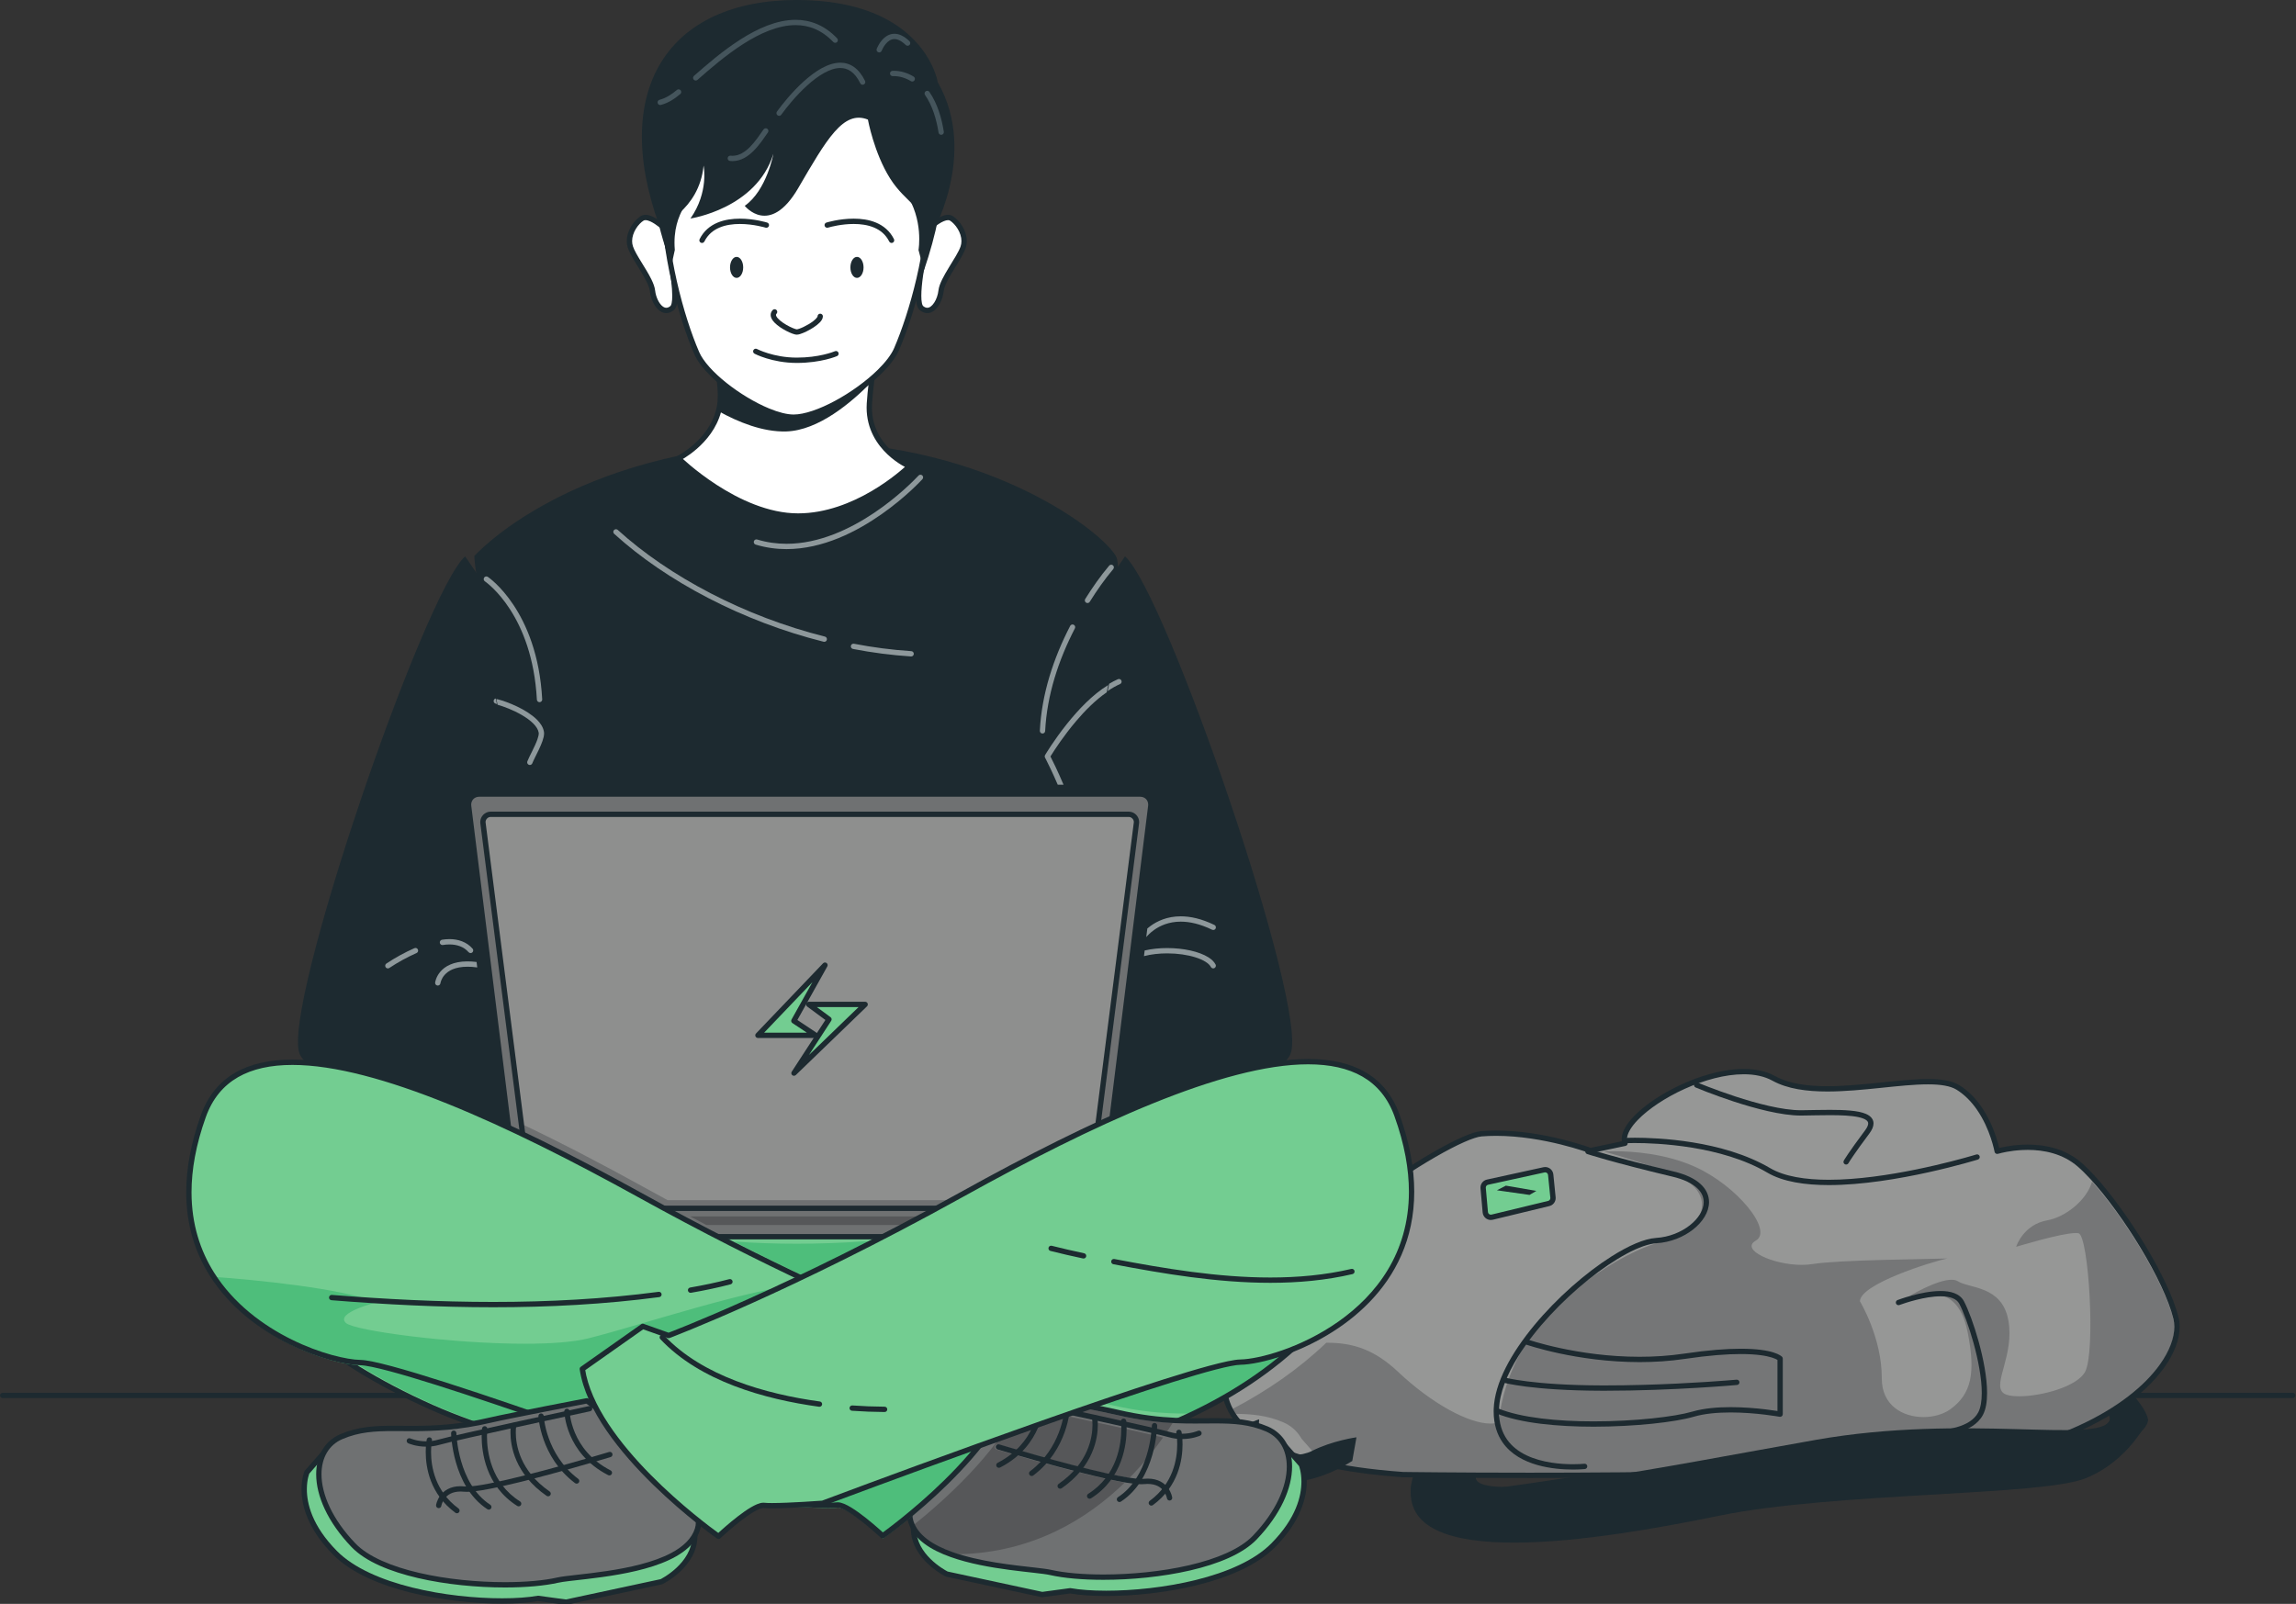 <svg height="392" width="561" xmlns="http://www.w3.org/2000/svg" xmlns:xlink="http://www.w3.org/1999/xlink"><rect width="100%" height="100%" fill="#333333" stroke="none"/><clipPath id="a" stroke-width="0" transform="matrix(.13 0 0 -.13 458.662 278.553)"><path d="m3577.13 522.77c-363.1-25.211-966.4-16.711-966.4-16.711-311.41 22.703-370.4 125.402-321.41 242.3 75.71 180.102 408.21 393.501 468.81 398.501 99.9 8.1 205.2-31.59 205.2-31.59l65 13.69c-20 53.9 185.5 173.9 279.4 122.1 50.03-27.68 128.62-20.34 199.94-13 62.41 6.42 119.26 12.84 146.56-4.2 16.2-10.1 29.1-23.8 39.2-38.3 26.5-37.9 34.3-81.6 34.3-81.6l.3.11.8.19h.2c4.7 1.41 22.1 5.8 45 7 32.2 1.7 75.1-3.2 108.7-32.5 7.7-6.7 15.9-14.9 24.5-24.2 60.6-66.201 138.6-191.298 156.6-264.29 20.49-83.301-123.71-252.211-486.7-277.5"/></clipPath><clipPath id="b" stroke-width="0" transform="matrix(.13 0 0 -.13 416.222 320.773)"><path d="m401.56-290c-363.1-25.211-966.4-16.711-966.4-16.711-311.41 22.703-370.4 125.402-321.41 242.3 75.71 180.102 408.21 393.501 468.81 398.501 99.9 8.1 205.2-31.59 205.2-31.59l65 13.69c-20 53.9 185.5 173.9 279.4 122.1 50.03-27.68 128.62-20.34 199.94-13 62.41 6.42 119.26 12.84 146.56-4.2 16.2-10.1 29.1-23.8 39.2-38.3 26.5-37.9 34.3-81.6 34.3-81.6l.3.11.8.19h.2c4.7 1.41 22.1 5.8 45 7 32.2 1.7 75.1-3.2 108.7-32.5 7.7-6.7 15.9-14.9 24.5-24.2 60.6-66.201 138.6-191.298 156.6-264.29 20.49-83.301-123.71-252.211-486.7-277.5"/></clipPath><clipPath id="c" stroke-width="0" transform="matrix(.13 0 0 -.13 212.402 317.623)"><path d="m-1240.111 244.73s-5.692-257.69 420.933-447.709c426.628-190.02 1586.618-282.68 1797.928 386.969l-657.08 188.69h-881.42l-194.057-87.92z"/></clipPath><clipPath id="d" stroke-width="0" transform="matrix(.13 0 0 -.13 218.132 298.023)"><path d="m385.89 39.16v-42.888c0-2.383-.28-4.621-.84-6.852-3.07-12.57-14.53-22.07-28.22-22.07h-1017.86c-13.7 0-25.16 9.5-28.23 22.07-.56 2.231-.841 4.469-.841 6.852v42.888z"/></clipPath><clipPath id="e" stroke-width="0" transform="matrix(.13 0 0 -.13 254.902 360.553)"><path d="m395.02-116.782c-69.31-72.246-291.36-86.628-384-65.539-25.3 5.743-117.39 9.082-185.99 33.68-37.04 13.141-67.22 32.43-76.44 61.633-26.55 83.289 207.79 241.738 207.79 241.738s149.52-28.781 180.54-36.191c42.62-9.918 78.26-13.828 109.56-15.231 20.12-.867 38.39-.726 55.43-.59 43.21.352 78.51.704 115.88-15.339 59.4-25.571 60.24-117.52-22.77-204.161"/></clipPath><clipPath id="f" stroke-width="0" transform="matrix(.13 0 0 -.13 150.372 344.033)"><path d="m758.09 69.099c-22.36-151.051-255.31-315.25-255.31-315.25s-64.56 60.512-85.8 58c-21.38-2.519-110.11 3.77-110.11 3.77s-701.912 262.57-785.756 263.961c-52.543.84-204.16 46.961-279.199 166.57-44.575 70.992-62.043 167.97-15.93 296.68 76.019 212.25 450.656 55.88 818.035-147.02 121.99-67.488 230.29-121.57 317.76-162.789 145.47-68.48 233.93-101.449 233.93-101.449l48.63 17.328z"/></clipPath><rect fill="none" height="100%" width="100%"/><path d="m.651 341.702h559.543c.359 0 .65-.291.65-.65 0-.359-.291-.65-.65-.65h-559.543c-.36 0-.651.291-.651.65 0 .359.291.65.651.65" fill="#1d2a30"/><path d="m348.339 354.555s-8.376 11.855.292 15.822c8.67 3.97 85.454-5.161 121.384-5.539 35.927-.377 55.567-13.903 54.805-18.018-.762-4.116-9.539-11.929-9.539-11.929l-6.096 7.143s6.547 1.942 6.319 4.957c-.228 3.016-23.986 12.83-53.928 8.696-16.728-2.31-44.025.673-65.734 3.656-17.15 2.355-30.814 4.713-33.033 4.46-5.028-.572-.22-11.883-.22-11.883z" fill="#1d2a30"/><path d="m468.405 358.231c-47.203 3.277-125.632 2.172-125.632 2.172-40.483-2.951-48.152-16.302-41.783-31.499 9.842-23.413 53.067-51.155 60.945-51.805 12.987-1.053 26.676 4.107 26.676 4.107l8.45-1.78c-2.6-7.007 24.115-22.607 36.322-15.873 6.504 3.598 16.721 2.644 25.992 1.69 8.113-.835 15.504-1.669 19.053.546 2.106 1.313 3.783 3.094 5.096 4.979 3.445 4.927 4.459 10.608 4.459 10.608l.039-.014.104-.025h.026c.611-.183 2.873-.754 5.85-.91 4.186-.221 9.763.416 14.131 4.225 1.001.871 2.067 1.937 3.185 3.146 7.878 8.606 18.018 24.869 20.358 34.358 2.664 10.829-16.082 32.787-63.271 36.075" fill="#969796"/><g clip-path="url(#a)"><path d="m448.838 289.365c-1.206 0-2.023-.156-2.324-.508-2.574-2.991 7.202-5.499 10.283-12.091 1.972-4.217-2.373-4.996-6.427-4.996-2.28 0-4.468.246-5.39.265-1.309.019-4.822.564-8.26.564-3.321 0-6.573-.508-7.704-2.488-.984-1.729 3.765-2.369 9.763-2.369 8.033 0 18.308 1.148 20.072 2.369 2.733 1.882 3.051 7.314 5.39 7.314.309 0 .655-.096 1.045-.307 2.562-1.375 12.051-6.514 18.555-7.114.078.107.155.214.229.322l.001.001c1.673 2.391 2.768 4.989 3.438 6.986.335.997.566 1.845.71 2.439.073.296.125.53.157.689.034.159.047.235.047.235.004.021.008.042.014.061-4.443 1.239-31.282 8.627-39.599 8.627" fill="#757677"/></g><g clip-path="url(#b)"><path d="m373.801 360.173c-.006 0-.008 0-.014 0-9.136 0-16.882-.044-22.344-.09-2.731-.022-4.892-.044-6.369-.061-1.353-.016-2.131-.026-2.254-.028-8.076-.588-14.83-1.595-20.409-2.941-.117-.387-.209-.603-.22-.624l-.107-.169-4.07-4.63c-.038-.068-.077-.136-.117-.203-.996-1.685-2.488-3.011-4.389-3.827-3.886-1.668-7.601-2.006-11.686-2.054-.246-.39-.469-.786-.671-1.184 8.501-4.441 16.23-9.798 22.901-16.184.103-.001.205-.001.308-.001 6.418 0 11.622 1.812 17.211 7.079 8.089 7.645 17.172 12.671 22.578 12.671.78 0 1.483-.105 2.096-.321 0 0 .676-19.318 19.5-33.189s23.257-9.932 27.013-13.611c3.771-3.679 5.981-10.348-4.809-14.196-10.777-3.835-16.042-5.162-16.042-5.162s.97-.075 2.595-.075c4.064 0 12.228.472 19.583 3.769 10.283 4.602 19.279 15.613 14.911 18.082-3.869 2.189 4.157 5.918 11.227 5.918.911 0 1.806-.061 2.657-.197 6.603-1.067 28.522-1.183 32.916-1.365-3.939.832-21.346 6.279-21.346 10.465 0 0 5.382 8.84 5.343 18.837-.026 6.669 5.187 9.457 10.178 9.457 2.48 0 4.905-.688 6.605-1.931 5.134-3.744 6.149-8.879 4.225-18.656-1.45-7.366-4.863-9.596-9.434-9.596-1.495 0-3.114.239-4.828.614 0 0 6.622-3.991 10.293-3.991.608 0 1.135.109 1.538.364 2.821 1.807 10.79 1.04 12.337 9.515 1.547 8.49-3.861 15.432-1.287 17.746.653.587 2.099.86 3.936.86 5.408 0 14.201-2.36 16.123-6.007 2.574-4.875.871-33.241-1.612-33.839-.175-.042-.402-.061-.671-.061-3.492 0-14.253 3.278-14.578 3.374.104-.325 1.871-5.46 7.605-6.473 4.337-.764 9.629-4.842 10.936-9.45 3.826 4.243 8.184 10.28 11.878 16.415 3.793 6.289 6.891 12.705 8.027 17.33.151.612.229 1.269.229 1.966.003 2.651-1.136 5.884-3.576 9.277-7.307 10.194-26.256 21.731-59.337 24.029-28.155 1.954-67.479 2.349-94.579 2.349" fill="#757677"/></g><path d="m468.405 358.23-.045-.647c-28.162 1.954-67.493 2.349-94.593 2.349-9.136 0-16.882-.044-22.344-.09-2.731-.022-4.892-.044-6.369-.061s-2.268-.028-2.271-.028l-.009.65.047-.647c-16.137-1.174-27-4.018-33.752-7.902-3.377-1.94-5.725-4.13-7.231-6.495-1.505-2.364-2.181-4.91-2.184-7.624 0-2.713.686-5.598 1.937-8.58h-.001c4.816-11.493 18.026-24.273 31.004-34.173 6.488-4.954 12.919-9.201 18.204-12.243 2.643-1.52 5-2.739 6.925-3.593 1.919-.854 3.435-1.335 4.267-1.399 1.183-.095 2.375-.139 3.562-.139 5.817-.001 11.537 1.05 15.795 2.106 2.129.526 3.892 1.053 5.122 1.448.614.196 1.095.361 1.421.476s.493.177.493.177c.116.044.243.053.364.029l8.45-1.781c.183-.038.344-.157.435-.321.091-.165.105-.364.04-.541-.091-.246-.137-.506-.137-.79-.018-1.208.91-2.913 2.629-4.683 2.56-2.661 6.769-5.479 11.471-7.605 4.701-2.131 9.902-3.571 14.433-3.568 2.639-.001 5.04.486 7.003 1.569h-.001c3.691 2.036 8.407 2.642 13.426 2.644 8.468-.003 17.869-1.751 24.574-1.746 3.052-.006 5.524.377 7.015 1.319 2.014 1.254 3.632 2.969 4.906 4.8l.001.001c1.673 2.391 2.768 4.989 3.438 6.986.335.997.566 1.845.71 2.439.073.296.125.53.157.689.034.159.047.235.047.235.034.19.149.354.316.45.168.096.367.113.547.047l.004-.001.069-.017-.153-.632v.65h.026l.186-.027c.559-.168 2.79-.733 5.698-.884.458-.025.932-.038 1.42-.038 3.875 0 8.538.863 12.251 4.104.975.849 2.027 1.899 3.133 3.097l-.001-.003c3.897 4.256 8.388 10.451 12.178 16.745 3.793 6.289 6.891 12.705 8.027 17.33.151.612.229 1.269.229 1.966.003 2.651-1.136 5.884-3.576 9.277-7.307 10.194-26.256 21.731-59.337 24.029l.045.647.044.649c22.23-1.549 38.215-7.225 48.673-13.983 5.229-3.38 9.078-7.031 11.631-10.583 2.551-3.554 3.816-7.015 3.819-10.036 0-.793-.088-1.555-.267-2.277-1.202-4.864-4.345-11.326-8.176-17.69-3.834-6.361-8.352-12.602-12.334-16.952l-.001-.003c-1.128-1.219-2.209-2.301-3.234-3.194-4.048-3.526-9.051-4.424-13.105-4.424-.512 0-1.009.014-1.487.039-3.046.161-5.339.74-6.002.937l.186.623v-.65h-.026l-.155.018-.104.026-.07.021-.038.014.224.61.64-.114c-.012-.047-1.027-5.795-4.567-10.867l.001.001c-1.351-1.94-3.086-3.788-5.286-5.158-1.893-1.17-4.553-1.511-7.702-1.517-6.903.004-16.268 1.75-24.574 1.746-4.915.004-9.435-.616-12.797-2.482v-.001c-2.214-1.219-4.836-1.73-7.631-1.73-6.4.006-13.763 2.659-19.586 6.072-2.911 1.71-5.434 3.61-7.255 5.499-1.81 1.894-2.973 3.766-2.991 5.585 0 .425.069.845.217 1.243l.61-.226-.134-.636-8.45 1.78.134.636.229-.608c-.039-.01-11.349-4.285-23.29-4.29-1.219 0-2.445.045-3.667.144h-.001c-1.137.1-2.695.628-4.686 1.505-6.934 3.076-18.91 10.556-30.286 19.86-11.368 9.309-22.122 20.402-26.519 30.834-1.299 3.101-2.037 6.149-2.037 9.083-.001 2.932.745 5.748 2.387 8.324 2.465 3.866 6.899 7.164 13.725 9.72 6.83 2.557 16.076 4.383 28.261 5.273l.038.001c.003 0 12.723.179 31.002.179 27.115 0 66.456-.394 94.683-2.353z" fill="#1d2a30"/><path d="m387.793 282.049c.022.006 5.947 1.982 20.878 5.537 2.834.673 4.761 1.655 5.946 2.742 1.186 1.092 1.657 2.256 1.664 3.466.01 1.89-1.26 4.003-3.393 5.676-2.124 1.673-5.067 2.891-8.223 3.085-2.913.192-6.713 1.874-10.897 4.512-6.263 3.962-13.326 10.114-18.902 16.848-5.567 6.741-9.678 14.041-9.896 20.457-.006.197-.009.392-.009.585-.003 3.154.839 5.671 2.213 7.623 2.063 2.933 5.257 4.566 8.453 5.477 3.202.91 6.432 1.107 8.676 1.108 1.78 0 2.937-.126 2.955-.127.356-.039.615-.36.576-.718-.039-.356-.36-.613-.716-.574 0 0-.062.007-.191.017-.386.034-1.335.103-2.623.103-2.887.003-7.487-.353-11.271-2.155-1.895-.9-3.582-2.149-4.794-3.877-1.213-1.73-1.973-3.948-1.976-6.876 0-.178.003-.36.009-.543.12-3.921 1.898-8.42 4.709-12.937 4.212-6.781 10.717-13.602 17.157-18.762 3.219-2.581 6.422-4.747 9.303-6.292 2.877-1.547 5.446-2.458 7.306-2.57 3.437-.215 6.607-1.522 8.945-3.361 2.331-1.839 3.879-4.228 3.89-6.698.005-1.574-.671-3.139-2.087-4.425-1.416-1.291-3.545-2.337-6.523-3.047-7.449-1.773-12.646-3.152-15.98-4.086-1.665-.467-2.865-.823-3.648-1.061-.391-.12-.677-.209-.866-.27-.187-.06-.274-.088-.274-.088-.341-.113-.709.07-.822.411-.114.341.07.709.411.823" fill="#1d2a30"/><path d="m397.714 279.391s.152-.006.449-.013c.298-.008.736-.014 1.296-.014 5.232-.009 21.156.615 32.377 7.241 3.835 2.25 9.188 3.033 15.014 3.037 16.286-.006 36.392-6.235 36.423-6.24.343-.105.534-.469.429-.812-.107-.343-.471-.536-.812-.429-.001 0-.308.095-.887.264-4.037 1.183-21.172 5.923-35.153 5.918-5.708.005-10.876-.799-14.353-2.856-11.649-6.847-27.7-7.413-33.037-7.422-1.141 0-1.791.027-1.8.029-.357.014-.637.319-.621.677.016.357.319.637.677.621" fill="#1d2a30"/><path d="m464.105 318.953s.082-.031.243-.088c1.122-.408 5.979-2.046 9.812-2.039 1.092-.001 2.092.133 2.876.432.789.303 1.347.742 1.691 1.391.967 1.83 2.36 5.509 3.488 9.602 1.132 4.095 2.009 8.632 2.006 12.198.004 1.987-.28 3.663-.863 4.753-.976 1.853-3.007 2.978-5.291 3.618-2.275.638-4.745.782-6.426.78-.624 0-1.14-.018-1.499-.038-.179-.009-.319-.02-.412-.026l-.138-.012c-.357-.033-.675.23-.709.588s.229.673.586.707c.016.002.868.081 2.171.081 1.754 0 4.319-.14 6.777-.829 2.447-.688 4.845-1.933 6.088-4.259.742-1.409 1.013-3.26 1.015-5.362-.001-3.769-.903-8.374-2.053-12.544-1.153-4.171-2.547-7.876-3.591-9.862-.512-.979-1.383-1.625-2.38-2-1.001-.379-2.144-.516-3.337-.517-4.759.009-10.481 2.205-10.517 2.212-.335.127-.504.503-.377.838.127.336.503.505.839.377" fill="#1d2a30"/><path d="m372.872 328.616c.04.013 12.293 4.291 27.746 4.292 3.566 0 7.302-.228 11.098-.792 5.889-.874 10.313-1.179 13.616-1.179 3.949 0 6.292.438 7.614.854.662.208 1.069.411 1.297.547l.22.148.03.025.187-.2-.203.186.016.014.187-.2-.203.186.478-.441h-.65v13.577h.65l.118-.638c-.022-.004-5.847-1.081-12.223-1.082-3.19.001-6.518.268-9.356 1.097-2.127.623-5.663 1.225-9.902 1.663-4.242.439-9.197.719-14.213.719-8.746.004-17.697-.864-23.286-3.151-.333-.135-.712.025-.848.356-.135.333.023.713.356.848 5.912 2.402 14.937 3.242 23.777 3.247 5.064-.001 10.058-.282 14.347-.725 4.291-.446 7.864-1.046 10.132-1.71 2.647-.776 5.876-1.044 8.992-1.044 3.115 0 6.119.265 8.339.53 1.11.132 2.024.265 2.66.366.636.099.987.164.987.164.19.035.386-.016.534-.139s.234-.307.234-.5v-13.577c0-.164-.061-.32-.172-.441-.196-.202-2.024-1.976-10.102-1.978-3.383 0-7.868.313-13.806 1.193-3.724.552-7.398.777-10.908.777-7.606.001-14.447-1.057-19.38-2.114-2.466-.528-4.455-1.057-5.827-1.452-.685-.198-1.216-.362-1.573-.477-.357-.114-.537-.177-.538-.177-.339-.118-.71.06-.828.399-.118.339.061.71.4.828" fill="#1d2a30"/><path d="m414.312 265.789c.01.004 4.061 1.712 9.289 3.424 5.234 1.708 11.619 3.431 16.423 3.437l.252-.003c2.28-.03 4.642-.095 6.846-.095 2.711-.001 5.187.103 6.912.469.861.181 1.529.433 1.92.711.196.138.324.277.402.409.077.134.114.264.116.442.006.348-.192.926-.77 1.693-4.125 5.508-5.166 7.34-5.188 7.379-.177.312-.068.709.244.885.313.177.71.068.887-.244l.044-.075c.235-.394 1.462-2.37 5.053-7.166.66-.887 1.024-1.682 1.03-2.471.003-.394-.103-.776-.295-1.101-.341-.573-.898-.957-1.56-1.244-.997-.428-2.284-.66-3.786-.803-1.499-.14-3.208-.183-5.009-.183-2.228 0-4.596.065-6.863.095l-.235.003c-4.506.005-10.85-1.677-16.019-3.373-2.587-.846-4.887-1.694-6.538-2.33-.827-.317-1.49-.582-1.947-.767-.456-.186-.702-.289-.703-.29-.33-.139-.711.016-.852.347-.139.33.016.712.347.852" fill="#1d2a30"/><path d="m367.38 337.935c.068.018 6.925 1.927 24.007 1.968.251.001.502.001.753.001 16.786 0 32.275-1.407 32.287-1.408.357-.033.621-.348.589-.706s-.35-.622-.707-.589c-.003 0-.961.087-2.67.218-5.128.395-16.962 1.184-29.498 1.184-.25 0-.499 0-.749-.001-8.494-.021-14.426-.506-18.226-.983-1.901-.239-3.267-.476-4.155-.651-.445-.088-.768-.161-.98-.211l-.231-.058-.069-.017c-.346-.098-.705.104-.801.449s.105.705.451.802" fill="#1d2a30"/><path d="m362.917 296.287-.526-5.912c-.061-.68.395-1.3 1.062-1.446l13.801-3.019c.793-.173 1.56.384 1.641 1.191l.558 5.583c.068.675-.372 1.294-1.031 1.455l-13.833 3.346c-.806.195-1.598-.372-1.671-1.199" fill="#73cd91"/><path d="m362.917 296.287.647-.057-.526-5.912v-.001l-.003-.064c0-.326.23-.619.556-.689l13.801-3.017.153-.017c.351 0 .667.269.701.637l.559 5.583.003.071c0 .321-.22.608-.541.686h.001l-13.835 3.346-.169.019c-.352 0-.671-.27-.701-.645l-.647.058-.647.057c.096 1.058.98 1.831 1.996 1.829.157.001.317-.018.476-.056h-.001l13.835-3.346v-.001c.907-.22 1.535-1.031 1.534-1.949l-.009-.2-.559-5.583c-.105-1.046-.984-1.808-1.994-1.808-.143 0-.287.016-.432.047l-13.801 3.017c-.927.204-1.578 1.023-1.578 1.959l.008.181v-.001l.526 5.912z" fill="#1d2a30"/><path d="m367.937 289.78 7.457 1.28-1.672.984-7.972-1.132z" fill="#1d2a30"/><path d="m307.653 346.895s-16.201 5.288-7.457 11.459c8.742 6.171 20.571 4.886 30.215-1.286l1.028-5.785s-5.915.805-10.929 3.359c-5.014 2.555-16.714-.017-15.943-1.431.772-1.414 2.829-1.414 2.829-1.414z" fill="#1d2a30"/><path d="m360.561 361.252c1.204 6.458 46.393-2.86 83.084-9.337 36.69-6.477 69.168 1.032 71.864-4.735 2.696-5.765 9.316-.172 9.316-.172s-4.402 9.868-15.168 14.27c-10.765 4.401-61.32 3.374-89.674 9.188-28.354 5.815-78.72 14.278-75.098-7.785z" fill="#1d2a30"/><path d="m50.746 285.746s-.74 33.5 54.721 58.202c55.462 24.703 206.26 36.748 233.731-50.306l-85.42-24.53h-114.585l-25.227 11.43z" fill="#73cd91"/><g clip-path="url(#c)"><path d="m169.647 359.173c-25.405-3.049-48.141-8.926-63.473-15.759-7.796-3.472-14.47-7.115-20.187-10.812 1.45.272 2.702.409 3.685.425 7.433.123 52.228 16.035 79.974 26.146m120.91-13.68c-1.47 0-3.011-.02-4.645-.09h.001c-4.037-.182-8.624-.685-14.124-1.964h.004c-3.502-.836-18.337-3.713-22.442-4.506.52-1.518.905-3.037 1.128-4.543l-14.787-10.374-6.322 2.253s-11.5-4.286-30.411-13.188c-5.864-2.764-12.449-5.972-19.626-9.634 5.194.365 10.304.528 15.287.528 5.613 0 11.067-.207 16.293-.563h53.464c2.088-.002 3.83-1.443 4.3-3.364v.003c.085-.339.129-.687.127-1.048v-1.772c.101-.063.2-.131.294-.204.615-.473 1.073-1.153 1.173-1.952l2.258-18.206c1.105-.257 2.223-.523 3.355-.796l62.933 18.071c-7.896 24.335-25.545 40.783-48.134 51.35-.042.002-.085.002-.126.002" fill="#4ebe7b"/></g><path d="m50.746 285.746-.649-.014-.001.082c-.001.923.196 9.571 7.199 21.009 7.001 11.44 20.801 25.648 47.908 37.719 22.746 10.126 61.271 18.096 100.862 18.1 28.74-.002 58.036-4.204 82.237-14.899 24.197-10.688 43.321-27.922 51.516-53.906.053-.168.036-.347-.047-.503-.083-.155-.225-.269-.394-.317l-85.42-24.53-.179-.025h-114.585l-.268.057-25.125 11.384-63.107 5.195c-.332.027-.589.3-.596.633l.649.014.053.649 63.22-5.204.215-.056 25.1-11.372h114.352l85.333 24.504.179-.624-.62-.196c-8.072 25.567-26.836 42.509-50.801 53.107-23.96 10.593-53.097 14.791-81.712 14.789-39.41.004-77.84-7.964-100.333-17.988-26.912-11.988-40.474-26.014-47.329-37.21-6.853-11.195-7.007-19.586-7.008-20.33l.001-.052-.65-.016.053.649z" fill="#1d2a30"/><path d="m113.647 135.977c-10.062 8.984-44.954 110.555-40.443 121.573 4.51 11.02 63.656 21.199 63.656 21.199s-5.846-114.625-6.145-116.541-17.068-26.231-17.068-26.231" fill="#1d2a30"/><path d="m274.888 135.977c10.061 8.984 44.954 110.555 40.443 121.573-4.511 11.02-63.657 21.199-63.657 21.199s5.846-114.625 6.145-116.541c.3-1.916 17.069-26.231 17.069-26.231" fill="#1d2a30"/><path d="m115.89 135.903s23.213-26.231 78.129-27.788c44.122-1.251 74.324 20.601 78.636 27.788 4.311 7.188-19.623 103.008-19.623 103.008l13.395 51.584s-71.867 23.955-136.066 0l8.623-54.458s-22.614-86.718-23.094-100.134" fill="#1d2a30"/><g fill="#8e989b"><path d="m192.181 134.205c-2.483.001-5.013-.335-7.548-1.102-.343-.104-.537-.467-.433-.81.085-.281.342-.462.621-.462.062 0 .126.009.189.027 2.405.728 4.805 1.046 7.171 1.046h.016c7.949 0 15.544-3.639 21.358-7.541 5.819-3.901 9.849-8.044 10.7-8.949.113-.121.168-.181.168-.181.129-.142.304-.213.481-.213.156 0 .312.055.437.168.267.242.286.653.045.919-.022.022-3.879 4.273-9.944 8.537-6.066 4.259-14.345 8.555-23.261 8.56"/><path d="m222.626 160.443c-.014 0-.029-.001-.043-.003-4.754-.309-9.502-.928-14.167-1.83-.352-.068-.582-.409-.515-.762.06-.311.333-.526.637-.526.042 0 .083.004.125.012 4.612.893 9.308 1.504 14.005 1.811.357.023.629.333.606.69-.022.344-.308.608-.647.608"/><path d="m201.401 156.864c-.052 0-.105-.005-.159-.019-19.768-4.943-38.461-14.812-51.176-26.374-.267-.24-.286-.653-.044-.918.129-.14.304-.212.481-.212.156 0 .313.056.437.169 12.518 11.388 31.057 21.189 50.618 26.074.348.087.559.441.473.789-.074.295-.339.491-.63.491"/><path d="m254.725 179.28c-.01 0-.022 0-.034-.001-.357-.017-.634-.322-.616-.681.451-8.991 3.319-17.705 7.409-25.619.116-.224.342-.352.577-.352.101 0 .203.023.299.073.319.165.443.556.278.876-4.025 7.791-6.826 16.333-7.264 25.087-.018.347-.304.618-.649.618"/><path d="m265.712 147.388c-.117 0-.237-.031-.343-.099-.304-.19-.398-.592-.207-.896 1.767-2.826 3.691-5.583 5.853-8.145.129-.153.312-.231.498-.231.147 0 .296.051.419.153.274.231.308.641.077.916-2.11 2.5-4 5.207-5.743 7.995-.123.198-.335.305-.552.305"/><path d="m270.651 168.901c.117-.594.233-1.186.347-1.772.705-.428 1.421-.807 2.145-1.128.085-.038.174-.055.261-.055.25 0 .487.144.595.387.144.329-.005.712-.333.857-1.011.443-2.022 1.027-3.016 1.711"/><path d="m259.861 191.792h-1.413c-1.295-3.022-2.387-5.223-2.857-6.144-.161-.315-.247-.476-.248-.477-.105-.199-.1-.441.014-.636.01-.017 2.088-3.541 5.307-7.575 2.726-3.409 6.247-7.19 10.095-9.528-.114.586-.23 1.178-.347 1.772-2.713 1.865-5.311 4.482-7.497 7.064-2.991 3.528-5.231 6.98-6.072 8.33-.07.112-.13.209-.179.29.446.866 1.708 3.377 3.199 6.903"/><path d="m296.438 236.676c-.234 0-.459-.126-.576-.348-.212-.408-.65-.85-1.296-1.257-.643-.407-1.485-.779-2.457-1.087-1.944-.615-4.408-.975-6.915-.975-.003 0-.005 0-.008 0-.001 0-.004 0-.005 0-1.936 0-3.896.214-5.664.672l.172-1.381c1.76-.407 3.643-.59 5.498-.592 3.952.009 7.765.816 10.074 2.263.77.487 1.385 1.057 1.752 1.751.168.319.045.711-.273.879-.096.051-.199.074-.302.074"/><path d="m280.074 229.033.26-2.102c.225-.195.474-.395.746-.595 1.617-1.191 4.088-2.382 7.42-2.382h.005c2.332 0 5.071.58 8.219 2.107.322.156.458.545.302.868-.113.231-.344.367-.586.367-.095 0-.191-.022-.282-.066-2.999-1.453-5.537-1.976-7.652-1.976-2.926.001-5.066 1-6.517 2.029-.923.656-1.56 1.327-1.915 1.75"/><path d="m131.83 171.617c-.343 0-.63-.269-.649-.615-1.11-20.63-12.091-28.487-12.683-28.908l-.023-.016c-.299-.2-.38-.603-.181-.902.125-.187.332-.29.542-.29.124 0 .249.036.359.109.105.059 12.123 8.152 13.284 29.936.018.359-.256.666-.615.684-.012.001-.023.001-.035.001"/><path d="m121.431 172.059c-.114-.033-.224-.061-.329-.087h.001c-.348-.088-.559-.443-.47-.79.062-.243.253-.42.482-.473.105.447.211.901.316 1.351"/><path d="m129.459 186.967c-.075 0-.153-.013-.228-.042-.337-.126-.507-.5-.381-.836.235-.625.685-1.491 1.165-2.461.478-.965.982-2.019 1.296-2.917.211-.595.33-1.127.328-1.456l-.014-.186c-.116-.722-.584-1.491-1.329-2.24-.742-.748-1.743-1.462-2.831-2.093-2.025-1.177-4.359-2.067-5.885-2.491-.106-.45-.212-.903-.316-1.351.048-.012.098-.017.148-.017.053 0 .107.006.16.019 2.455.637 7.067 2.443 9.646 5.015.855.865 1.504 1.838 1.69 2.945.022.133.031.264.031.398-.004.592-.169 1.217-.402 1.886-.234.667-.543 1.37-.867 2.057-.646 1.364-1.36 2.691-1.603 3.348-.098.26-.346.421-.608.421"/><path d="m114.979 232.938c-.182 0-.364-.077-.492-.226-1.159-1.343-2.858-1.882-4.674-1.885-.532 0-1.07.047-1.6.134-.035.006-.071.009-.106.009-.313 0-.589-.226-.641-.545-.058-.354.182-.689.536-.746.594-.099 1.201-.152 1.811-.152h.014c2.057 0 4.173.633 5.644 2.336.235.272.205.682-.067.916-.123.107-.274.159-.425.159"/><path d="m94.771 236.684c-.211 0-.417-.103-.542-.291-.199-.299-.117-.702.182-.901 2.168-1.438 4.461-2.699 6.84-3.753.086-.038.175-.056.263-.056.249 0 .487.144.595.386.146.329-.003.712-.331.858-2.311 1.024-4.54 2.25-6.648 3.648-.11.074-.235.109-.359.109"/><path d="m106.967 240.875c-.026 0-.052-.001-.078-.005-.357-.042-.611-.365-.568-.722.011-.074.169-1.349 1.266-2.647 1.089-1.296 3.129-2.531 6.608-2.531h.04c.679 0 1.414.044 2.209.143l.165 1.333c-.875-.122-1.664-.175-2.374-.175-3.113.008-4.695 1.008-5.574 1.979-.877.974-1.041 1.996-1.048 2.055h-.001c-.04.329-.32.571-.644.571"/></g><path d="m222.232 113.964s-12.35 12.155-27.235 12.155-29.224-14.079-29.224-14.079 7.709-3.835 9.776-11.518c.13-.455.234-.936.312-1.417.559-3.367-.338-9.048-1.638-14.755-2.041-8.905-5.07-17.823-5.07-17.823h48.295s-2.288 11.141-3.796 21.411c-.273 1.885-.533 3.731-.728 5.486-.221 1.885-.403 3.64-.494 5.2-.663 10.881 9.802 15.34 9.802 15.34" fill="#fff"/><path d="m222.232 113.964-.456-.464-.133.129c-.681.645-3.934 3.619-8.724 6.421-4.792 2.804-11.114 5.422-17.922 5.42-7.234.006-14.453-3.448-19.842-6.936-2.694-1.742-4.932-3.485-6.492-4.792-.78-.654-1.392-1.197-1.807-1.577-.207-.19-.365-.338-.472-.438l-.156-.151-.455.464.289.582c.034-.018 2.005-1 4.252-2.972 2.245-1.972 4.78-4.945 5.863-8.96l-.628-.169.625.178c.138-.484.246-.987.328-1.491v.003c.123-.746.178-1.577.178-2.482-.003-3.446-.789-7.977-1.824-12.524v-.001c-2.051-8.947-5.084-17.875-5.088-17.887l-.615.209v.65h48.295v-.65l-.637-.13c-.001.005-2.291 11.151-3.803 21.446v.001c-.273 1.888-.534 3.74-.731 5.508v-.004c-.221 1.89-.404 3.656-.497 5.238v-.001c-.022.347-.033.688-.033 1.023-.001 5.304 2.579 9.073 5.121 11.463 2.545 2.397 5.064 3.471 5.108 3.49l.255-.598-.456-.464.456.464.255-.598-.094-.042c-.497-.228-2.864-1.392-5.075-3.632-2.215-2.246-4.267-5.524-4.269-10.084 0-.309.01-.624.03-.945v-.001c.09-1.538.27-3.283.491-5.162v-.004c.194-1.742.452-3.582.724-5.465v.001c.753-5.121 1.7-10.468 2.46-14.531.38-2.032.712-3.743.95-4.947.238-1.202.38-1.894.38-1.895.039-.191-.009-.391-.133-.542s-.308-.239-.503-.239h-48.295c-.209 0-.407.101-.529.272-.121.169-.153.39-.087.588.001.001.187.551.503 1.524.944 2.915 3.026 9.589 4.549 16.236v-.001c1.026 4.498 1.794 8.98 1.791 12.236 0 .852-.052 1.617-.16 2.268l-.001.003c-.074.459-.173.915-.295 1.343l-.003.009c-.984 3.669-3.337 6.455-5.465 8.321-1.061.932-2.063 1.633-2.795 2.098-.367.231-.664.406-.87.52l-.234.127-.074.038c-.189.094-.32.272-.352.481-.034.208.036.417.186.566.021.019 3.632 3.565 9.134 7.121 5.502 3.552 12.896 7.137 20.547 7.144 7.622-.004 14.53-3.1 19.539-6.174 5.009-3.077 8.128-6.145 8.151-6.168.156-.152.224-.37.183-.584-.04-.214-.185-.393-.384-.477z" fill="#1d2a30"/><path d="m267.782 292.924v5.575c0 .31-.036.601-.109.891-.399 1.634-1.889 2.869-3.669 2.869h-132.322c-1.781 0-3.271-1.235-3.67-2.869-.073-.29-.109-.581-.109-.891v-5.575z" fill="#6f7172"/><g clip-path="url(#d)"><path d="m267.514 299.399h-94.91c-1.313-.687-2.642-1.388-3.987-2.103h98.371v-.65.65c.224 0 .445-.021.659-.06v1.273c0 .259-.03.492-.09.735v.003c-.013.052-.027.103-.043.153" fill="#565759"/></g><path d="m267.782 292.924h-.65v5.575c0 .259-.03.492-.09.735v.003c-.329 1.346-1.565 2.375-3.038 2.374h-132.322c-1.473.002-2.711-1.028-3.038-2.374l-.001-.003c-.06-.243-.09-.476-.09-.735v-4.925h139.229v-.65h-.65.65v-.65h-139.879c-.171 0-.339.069-.46.19-.121.121-.19.289-.19.46v5.575c-.001.362.044.709.128 1.048l-.001-.003c.471 1.921 2.213 3.363 4.302 3.364h132.322c2.088-.002 3.83-1.443 4.3-3.364v.003c.085-.339.129-.687.127-1.048v-5.575c0-.172-.069-.339-.19-.46s-.289-.19-.46-.19z" fill="#1d2a30"/><path d="m266.474 295.313h-137.264c-1.389 0-2.634-.958-2.781-2.145l-11.923-96.149c-.202-1.624.96-2.946 2.594-2.946h161.483c1.634 0 2.795 1.322 2.594 2.946l-11.922 96.149c-.147 1.187-1.392 2.145-2.781 2.145" fill="#6f7172"/><path d="m266.476 295.313v-.65h-137.264c-.545.002-1.071-.191-1.46-.491-.391-.303-.63-.696-.677-1.084l-11.923-96.149-.018-.282c.002-.562.209-1.034.551-1.377.344-.341.823-.554 1.416-.556h161.483c.593.003 1.071.216 1.416.556.342.342.549.814.55 1.375l-.018.283-11.921 96.149c-.047.389-.286.781-.677 1.083-.389.302-.915.494-1.459.493v.65.65c.844-.002 1.635-.287 2.253-.763.615-.473 1.073-1.153 1.173-1.952l11.922-96.148c.018-.151.027-.299.027-.445.001-.892-.343-1.711-.932-2.296-.588-.588-1.416-.937-2.333-.936h-161.483c-.918-.001-1.747.35-2.334.936-.589.585-.935 1.404-.933 2.297 0 .146.009.294.027.442l11.923 96.149c.1.799.558 1.479 1.173 1.952.618.476 1.408.762 2.253.763h137.264z" fill="#1d2a30"/><path d="m265.925 293.327h-102.8c-1.92-1.04-3.869-2.106-5.845-3.199-10.048-5.55-20.137-10.832-29.898-15.456l-9.374-73.555c-.137-1.079.769-2.098 1.864-2.098h155.939c1.096 0 2.002 1.019 1.864 2.098z" fill="#8e8f8e"/><path d="m130.403 293.243-11.751-92.209-.009-.135c-.001-.308.137-.623.368-.857.233-.235.54-.376.86-.374h155.939c.32-.001.628.139.861.374.231.234.369.547.368.855l-.009.137-11.751 92.209c-.045.356.207.682.563.728s.681-.207.727-.563l11.751-92.21.019-.3c-.014-1.368-1.125-2.514-2.529-2.53h-155.939c-1.404.016-2.514 1.163-2.528 2.531l.019.299 11.751 92.21c.045.356.37.608.727.563s.608-.372.563-.728" fill="#1d2a30"/><path d="m199.296 253.04h-14.106l16.385-17.154-7.609 13.614z" fill="#73cd91"/><path d="m199.296 253.039v-.65h-12.587l11.803-12.355-5.113 9.148c-.166.296-.075.671.208.858l5.33 3.541.359-.542v-.65.65l.36-.541-4.828-3.207 7.314-13.088c.16-.286.082-.645-.181-.84-.264-.195-.63-.163-.857.074l-16.384 17.154c-.181.189-.23.465-.127.705.101.24.337.394.597.394h14.106c.287 0 .539-.187.623-.462s-.023-.571-.263-.729z" fill="#1d2a30"/><path d="m193.997 262.279 17.391-16.793h-13.772l4.937 3.647z" fill="#73cd91"/><path d="m193.997 262.279.452.468 17.39-16.793c.191-.185.251-.465.151-.711-.099-.246-.337-.407-.602-.407h-13.772c-.281 0-.529.181-.618.447-.087.267.005.559.231.727l4.445 3.281-8.223 12.635c-.181.277-.125.645.131.855s.627.196.866-.034l-.452-.468.545.355 8.557-13.147c.187-.289.118-.673-.159-.877l-3.349-2.474h10.188l-16.233 15.677.451.467.545.355z" fill="#1d2a30"/><path d="m313.807 353.229 4.154 4.726s3.875 8.868-6.874 19.723c-10.748 10.855-38.711 13.046-49.583 11.113l-6.852.926-23.305-5.005s-11.803-5.776-6.984-15.903c4.819-10.128 89.445-15.579 89.445-15.579" fill="#73cd91"/><path d="m313.805 353.232-.487.428 4.154 4.727.487-.429-.595.26.003.006c.051.122.624 1.56.623 3.896-.005 3.458-1.228 8.896-7.366 15.103-4.096 4.147-10.933 7.071-18.373 8.913-7.439 1.85-15.471 2.638-21.952 2.638-3.446 0-6.456-.223-8.684-.62l-.2-.006-6.739.912-23.195-4.982-.137.636.286-.583-.078-.039c-.412-.213-2.375-1.285-4.202-3.09-1.834-1.811-3.498-4.313-3.496-7.422 0-1.359.313-2.85 1.093-4.489.22-.472.744-1.027 1.574-1.585 1.555-1.052 4.128-2.099 7.398-3.074 11.465-3.428 31.481-6.079 48.589-7.856 8.557-.889 16.393-1.564 22.088-2.015 2.848-.227 5.161-.397 6.763-.51 1.6-.114 2.484-.17 2.487-.172l-.042-.647-.487.428.487-.428-.042-.648c-.006 0-21.171 1.362-42.952 3.995-10.891 1.316-21.935 2.948-30.585 4.892-4.326.973-8.052 2.02-10.882 3.161-1.416.57-2.608 1.163-3.549 1.798-.937.634-1.639 1.308-2.022 2.103-.854 1.794-1.221 3.487-1.219 5.048.004 3.838 2.175 6.774 4.277 8.725 2.11 1.958 4.192 2.975 4.226 2.992l.149.052 23.305 5.005.224.008 6.852-.926-.087-.643-.114.64c2.34.416 5.408.641 8.912.641 6.585-.001 14.699-.797 22.265-2.676 7.565-1.885 14.589-4.832 18.984-9.259 6.354-6.409 7.748-12.245 7.742-16.019 0-2.719-.707-4.363-.735-4.422l-.107-.169-4.154-4.727c-.134-.151-.329-.232-.53-.218z" fill="#1d2a30"/><path d="m306.595 375.793c-9.01 9.392-37.877 11.262-49.92 8.52-3.289-.747-15.261-1.181-24.179-4.378-4.815-1.708-8.739-4.216-9.937-8.012-3.451-10.828 27.013-31.426 27.013-31.426s19.438 3.742 23.47 4.705c5.541 1.289 10.174 1.798 14.243 1.98 2.616.113 4.991.094 7.206.077 5.617-.046 10.206-.092 15.064 1.994 7.722 3.324 7.831 15.278-2.96 26.541" fill="#6f7172"/><g clip-path="url(#e)"><path d="m234.192 379.865c-.618-.188-1.225-.39-1.817-.602l-.001-.002c-2.366-.837-4.493-1.869-6.149-3.126-1.319-1.004-2.336-2.137-2.973-3.436 7.107-5.7 20.04-17.166 25.715-29.166.824.177 2.454.527 4.59.988 4.706 1.015 11.86 2.564 18.208 3.97 3.173.703 6.146 1.37 8.508 1.915 1.641.377 2.993.699 3.903.929-2.157 3.071-4.887 6.5-8.223 9.888-1.54-.226-3.444-.595-5.528-1.058-5.37-1.186-12.008-2.971-17.298-4.457-2.644-.743-4.953-1.413-6.6-1.897-1.647-.483-2.629-.78-2.631-.78-.062-.02-.126-.028-.187-.028-.28 0-.538.182-.623.463-.104.344.091.707.434.81.004.001 7.027 2.12 14.912 4.24 3.943 1.06 8.102 2.121 11.712 2.919 1.706.376 3.283.693 4.664.924-9.12 8.861-22.45 17.121-40.617 17.504m50.77-29.667c-1.288-.342-3.799-.927-6.952-1.642-9.496-2.149-24.712-5.421-28.496-6.233.155-.362.303-.722.445-1.083.538.104 1.31.254 2.249.436 5.65 1.096 17.356 3.385 20.344 4.099l.004.001c5.418 1.262 9.984 1.782 13.998 1.98-.485.773-1.014 1.591-1.591 2.443" fill="#565759"/></g><path d="m306.595 375.793-.469-.45c-3.102 3.25-8.902 5.668-15.594 7.212-6.691 1.552-14.268 2.263-20.942 2.262-5.028.001-9.551-.404-12.771-1.139-.887-.199-2.252-.364-3.982-.56-5.174-.585-13.545-1.435-20.123-3.796l-.001-.002c-2.366-.837-4.493-1.869-6.149-3.126-1.659-1.26-2.837-2.729-3.386-4.467v-.001c-.163-.512-.242-1.052-.242-1.624-.014-2.522 1.602-5.691 4.126-8.934 3.778-4.873 9.506-9.926 14.282-13.739 2.388-1.907 4.538-3.507 6.09-4.63.776-.562 1.403-1.004 1.834-1.304.432-.302.666-.46.667-.46l-.364-.538-.123.638c.004 0 1.214.233 3.099.599 5.65 1.096 17.356 3.385 20.344 4.099l.004.001c5.581 1.299 10.26 1.812 14.36 1.997h.001c1.659.071 3.219.091 4.701.091 1.746 0 3.381-.027 4.936-.027 4.547 0 8.382.229 12.406 1.955 1.66.715 2.92 1.841 3.784 3.296.863 1.454 1.325 3.25 1.326 5.298.005 4.782-2.552 10.922-8.284 16.899l.469.45.469.449c5.897-6.159 8.639-12.558 8.645-17.798 0-2.243-.508-4.277-1.508-5.962-.996-1.685-2.488-3.011-4.389-3.827-4.273-1.835-8.341-2.061-12.919-2.061-1.57 0-3.203.027-4.936.027-1.47 0-3.011-.02-4.645-.09h.001c-4.037-.182-8.624-.685-14.124-1.964h.004c-4.074-.972-23.49-4.708-23.499-4.71-.168-.033-.344.004-.486.099-.013.01-6.851 4.632-13.709 10.67-3.429 3.021-6.865 6.393-9.464 9.743-2.59 3.354-4.385 6.674-4.399 9.732 0 .692.096 1.369.303 2.018v-.002c.649 2.057 2.033 3.742 3.84 5.11 1.81 1.373 4.051 2.448 6.499 3.318l-.001-.001c4.537 1.626 9.794 2.536 14.334 3.142 2.27.302 4.359.527 6.08.722 1.717.195 3.082.364 3.84.537 3.37.767 7.96 1.172 13.06 1.172 6.765 0 14.42-.717 21.235-2.296 6.813-1.587 12.796-4.007 16.238-7.579z" fill="#1d2a30"/><path d="m243.763 354.258c.004.001 7.027 2.12 14.912 4.24 3.943 1.06 8.102 2.121 11.712 2.919 3.619.795 6.657 1.334 8.488 1.338.238 0 .458-.009.662-.03.313-.033.607-.047.883-.047 2.179.012 3.269.888 3.93 1.765.324.441.524.891.638 1.225.059.167.095.304.117.397l.021.101.004.022.009-.002-.009.001v.001l.009-.002-.009.001c.055.356.385.599.74.546.355-.053.599-.384.546-.739-.012-.06-.177-1.167-1.018-2.319-.832-1.154-2.418-2.309-4.978-2.296-.322 0-.662.017-1.017.053-.147.016-.324.024-.528.023-1.595.005-4.635-.516-8.207-1.308-5.37-1.186-12.008-2.971-17.298-4.457-2.644-.743-4.953-1.413-6.6-1.897-1.647-.483-2.629-.78-2.631-.78-.343-.104-.706.091-.81.434-.104.344.091.707.434.81" fill="#1d2a30"/><path d="m248.771 343.061c.005 0 2.05.438 5.188 1.116 4.706 1.015 11.86 2.564 18.208 3.97 3.173.703 6.146 1.37 8.508 1.915 2.36.543 4.125.969 4.831 1.178 1.183.347 2.31.472 3.315.472 2.569-.003 4.35-.803 4.402-.825.328-.147.473-.532.326-.859-.148-.328-.533-.473-.859-.327l-.01.005c-.143.063-1.708.707-3.858.706-.898 0-1.899-.112-2.948-.418-1.037-.304-3.819-.957-7.461-1.782-10.911-2.468-29.368-6.421-29.37-6.421-.351-.075-.697.148-.772.499-.074.351.149.697.5.772" fill="#1d2a30"/><path d="m253.787 343.058-.004.091c-.026.493-.23 2.925-1.576 5.8-1.349 2.878-3.818 6.2-8.437 8.563-.319.164-.446.555-.282.875.163.32.555.446.875.282 5.227-2.669 7.929-6.568 9.294-9.778 1.369-3.215 1.427-5.748 1.43-5.804.008-.359-.277-.655-.636-.663-.359-.009-.656.276-.664.634" fill="#1d2a30"/><path d="m260.121 344.198-.006.092c-.07 1.01-.957 9.689-8.428 15.286-.287.216-.346.623-.13.91.216.287.624.344.91.13 4.243-3.189 6.481-7.276 7.654-10.553 1.174-3.279 1.295-5.758 1.297-5.802.018-.358-.259-.663-.618-.681-.359-.017-.663.26-.68.619" fill="#1d2a30"/><path d="m266.83 346.662.004.017c.017.108.103.677.103 1.569 0 1.468-.233 3.805-1.379 6.401s-3.199 5.461-6.89 8.017c-.295.204-.369.609-.165.904.204.295.61.369.905.165 3.883-2.685 6.106-5.761 7.34-8.562 1.236-2.802 1.49-5.321 1.49-6.925 0-1.114-.122-1.79-.127-1.821-.065-.353-.404-.587-.758-.522-.352.065-.586.403-.521.757" fill="#1d2a30"/><path d="m273.894 347.439.012.108c.023.229.071.808.071 1.636 0 1.755-.22 4.619-1.343 7.592-1.126 2.974-3.134 6.05-6.744 8.325-.304.191-.395.593-.204.897.191.303.593.395.896.204 3.884-2.444 6.072-5.793 7.268-8.968 1.199-3.179 1.426-6.19 1.427-8.051 0-1.169-.091-1.887-.094-1.909-.045-.356-.372-.608-.728-.563-.356.046-.607.372-.562.728" fill="#1d2a30"/><path d="m281.447 348.415-.005.129c-.026.667-.217 3.823-1.351 7.401-1.134 3.584-3.204 7.558-6.919 9.968-.302.195-.386.598-.191.898.196.302.598.388.9.191 4.354-2.837 6.545-7.498 7.674-11.408 1.126-3.916 1.19-7.119 1.192-7.154.006-.359-.278-.657-.637-.663-.359-.008-.656.277-.663.637" fill="#1d2a30"/><path d="m287.418 350.202.008.04c.039.216.214 1.258.214 2.771 0 1.768-.239 4.17-1.197 6.647-.959 2.478-2.625 5.03-5.513 7.15-.29.212-.352.619-.14.908.212.29.619.352.909.139 3.103-2.273 4.927-5.057 5.958-7.728 1.032-2.673 1.284-5.232 1.284-7.116 0-1.842-.242-3.038-.248-3.071-.071-.351-.415-.578-.767-.507-.351.071-.579.414-.507.767" fill="#1d2a30"/><path d="m248.855 334.38c-2.907 19.637-33.19 40.983-33.19 40.983s-8.393-7.867-11.154-7.54c-2.779.327-14.314-.49-14.314-.49s-91.249-34.134-102.148-34.315c-6.831-.109-26.541-6.105-36.296-21.654-5.795-9.229-8.066-21.836-2.071-38.568 9.882-27.593 58.585-7.264 106.345 19.113 15.859 8.773 29.938 15.804 41.309 21.163 18.911 8.902 30.411 13.188 30.411 13.188l6.322-2.253z" fill="#73cd91"/><g clip-path="url(#f)"><path d="m215.734 376.032s-8.055-7.549-10.979-7.549c-.061 0-.118.003-.175.009-.463.054-1.171.078-2.028.078-4.281 0-12.286-.568-12.286-.568s-91.249-34.134-102.148-34.315c-.984-.016-2.235-.153-3.685-.425-1.102-.206-2.319-.489-3.621-.853-8.879-2.485-21.708-8.768-28.99-20.376 11.463.854 30.973 2.761 40.274 6.248 0 0-10.409 2.579-7.538 5.087 2.129 1.873 25.656 5.047 43.66 5.047 6.263 0 11.859-.384 15.652-1.341 13.28-3.342 39.802-12.371 53.535-13.334 18.911 8.902 30.411 13.188 30.411 13.188l6.322-2.253 14.787 10.374c-.224 1.507-.608 3.025-1.128 4.543-.142.412-.292.824-.452 1.236-.142.362-.29.722-.445 1.083-.174.404-.356.808-.547 1.212-5.676 12-18.608 23.466-25.715 29.166-.361.289-.707.565-1.037.824-.018.014-.038.029-.055.044-2.333 1.833-3.81 2.874-3.81 2.874" fill="#4ebe7b"/></g><path d="m248.855 334.38-.643-.096c-1.391 9.536-9.597 19.746-17.497 27.487-3.947 3.875-7.808 7.145-10.68 9.442-1.435 1.149-2.623 2.056-3.453 2.673-.413.309-.738.546-.958.706-.22.16-.334.239-.334.239l.374.532.445-.475c-.008-.006-2.029-1.902-4.433-3.808-1.204-.954-2.5-1.912-3.704-2.643-.603-.365-1.182-.675-1.728-.899-.546-.224-1.054-.371-1.559-.373l-.252.014h.001c-.412.048-1.109.073-1.953.073-2.114 0-5.182-.142-7.712-.283-2.532-.142-4.525-.282-4.529-.283l-.045.649.228-.608c-.003-.002-22.816-8.536-46.998-17.094-12.091-4.279-24.523-8.564-34.621-11.793-5.05-1.615-9.515-2.966-13.07-3.921-3.564-.954-6.175-1.518-7.676-1.548h-.001c-3.259-.046-9.861-1.551-16.774-4.97-6.925-3.418-14.192-8.741-18.982-16.38h-.001c-3.352-5.342-5.502-11.816-5.503-19.626 0-5.452 1.051-11.558 3.494-18.377 1.629-4.536 4.29-7.68 7.849-9.737 3.559-2.053 8.05-3.004 13.305-3.004 10.303-.004 23.489 3.67 38.026 9.543 14.539 5.872 30.439 13.932 46.239 22.659 15.873 8.782 29.964 15.819 41.346 21.182 18.931 8.912 30.446 13.206 30.46 13.211.144.053.302.055.446.002l6.005-2.14 14.513 10.181.373-.532-.643-.096.643.096.373-.533-14.787-10.373c-.173-.121-.393-.151-.592-.081l-6.322 2.254.218.611.228-.608c-.003-.001-.712-.265-2.081-.804-4.109-1.619-14.111-5.694-28.28-12.363-11.359-5.353-25.425-12.378-41.271-21.144-15.829-8.741-31.765-16.823-46.381-22.727-14.619-5.901-27.908-9.634-38.513-9.638-5.407 0-10.13.975-13.954 3.179-3.824 2.2-6.714 5.641-8.423 10.425-2.486 6.938-3.57 13.195-3.57 18.815-.002 8.051 2.229 14.789 5.702 20.316 4.965 7.912 12.431 13.362 19.508 16.856 7.088 3.492 13.756 5.04 17.329 5.104h-.001c1.223.014 3.849.557 7.361 1.504 12.336 3.313 35.999 11.511 56.552 18.874 10.278 3.682 19.783 7.156 26.718 9.709 3.468 1.276 6.293 2.324 8.251 3.051 1.958.728 3.046 1.135 3.049 1.136l.182.039c.009 0 8.008.568 12.333.569.87-.001 1.589-.022 2.105-.082h.001l.098-.005c.226-.004.61.084 1.063.274 1.611.658 4.029 2.447 5.981 4.056.982.806 1.855 1.568 2.483 2.128.628.56 1.005.914 1.006.915.225.211.567.234.819.057.017-.013 7.61-5.365 15.586-13.195 7.968-7.842 16.358-18.122 17.872-28.224.036-.245-.068-.486-.269-.628z" fill="#1d2a30"/><path d="m168.84 315.963c3.249-.562 6.483-1.233 9.68-2.072.347-.092.554-.447.463-.794-.091-.347-.446-.555-.793-.464-3.152.829-6.351 1.493-9.571 2.049-.354.061-.59.398-.529.751.061.354.397.592.751.531" fill="#1d2a30"/><path d="m80.987 317.781c13.047 1.043 26.287 1.72 39.523 1.72 13.605 0 27.204-.715 40.582-2.482.355-.047.606-.374.559-.729-.047-.356-.373-.607-.729-.56-13.309 1.759-26.853 2.471-40.412 2.471-13.191 0-26.398-.674-39.42-1.714-.357-.029-.671.238-.699.595-.029.357.238.671.596.699" fill="#1d2a30"/><path d="m79.157 355.1-4.153 4.727s-3.874 8.867 6.875 19.723c10.749 10.854 38.712 13.046 49.585 11.111l6.851.925 23.305-5.004s11.803-5.777 6.984-15.904c-4.819-10.128-89.446-15.579-89.446-15.579" fill="#73cd91"/><path d="m79.157 355.092-.488-.429-4.153 4.727-.107.169c-.026.06-.734 1.702-.734 4.423-.007 3.774 1.388 9.61 7.742 16.017 4.395 4.428 11.419 7.376 18.984 9.26 7.566 1.879 15.681 2.675 22.265 2.675 3.503 0 6.571-.225 8.911-.639l-.113-.641-.087.644 6.851.926.224-.009 23.305-5.003.149-.052c.035-.018 2.116-1.036 4.226-2.994 2.102-1.951 4.274-4.888 4.278-8.726 0-1.562-.365-3.254-1.219-5.048-.382-.794-1.084-1.468-2.023-2.103-1.762-1.184-4.416-2.243-7.752-3.242-11.661-3.48-31.68-6.118-48.827-7.903-17.141-1.782-31.384-2.7-31.389-2.7-.202-.013-.397.068-.53.22l.488.429-.042.648c.004 0 1.319.085 3.641.253 8.124.591 28.512 2.206 47.377 4.779 9.431 1.286 18.483 2.812 25.412 4.562 3.463.873 6.397 1.806 8.562 2.776 1.082.483 1.971.979 2.631 1.465.662.486 1.084.963 1.278 1.375.78 1.639 1.092 3.131 1.093 4.489.004 3.313-1.894 5.945-3.862 7.773-.98.912-1.967 1.611-2.705 2.08-.368.234-.675.411-.887.529l-.244.13-.077.04.285.584-.137-.636-23.193 4.98-6.739-.91-.202.004c-2.228.397-5.238.622-8.684.62-6.48.002-14.514-.788-21.952-2.637-7.44-1.843-14.277-4.767-18.373-8.913-6.137-6.207-7.36-11.647-7.366-15.103 0-1.247.163-2.237.322-2.908.08-.337.159-.593.217-.76l.068-.186.016-.042.003-.007-.596-.26.488.429 4.154-4.727-.489-.429-.042.648z" fill="#1d2a30"/><path d="m143.391 342.366s-19.432 3.74-23.467 4.693c-18.065 4.268-26.768-.124-36.512 4.062-7.72 3.318-7.835 15.281 2.953 26.534 9.009 9.395 37.876 11.269 49.924 8.529 5.054-1.149 30.683-1.593 34.121-12.405 3.438-10.813-27.018-31.414-27.018-31.414" fill="#6f7172"/><path d="m143.391 342.366-.122-.638c-.008.001-19.419 3.737-23.495 4.699-7.766 1.833-13.765 2.054-18.904 2.054-1.639 0-3.191-.022-4.685-.022-4.627 0-8.729.217-13.031 2.066-1.902.815-3.394 2.141-4.391 3.827-.999 1.686-1.508 3.721-1.508 5.964.006 5.242 2.746 11.638 8.639 17.79 3.444 3.573 9.429 5.995 16.247 7.584 6.818 1.582 14.476 2.298 21.245 2.298 5.093-.001 9.677-.405 13.045-1.169 1.174-.27 3.744-.52 6.912-.89 4.763-.562 10.937-1.409 16.292-3.157 2.679-.876 5.156-1.975 7.158-3.401 1.999-1.425 3.536-3.197 4.235-5.394.205-.647.3-1.32.3-2.009-.014-3.055-1.81-6.373-4.399-9.726-3.899-5.02-9.681-10.106-14.499-13.957-4.816-3.848-8.666-6.452-8.675-6.458-.142-.096-.32-.132-.487-.1l.122.638-.364.538c.001.001.42.284 1.162.807 2.597 1.833 9.109 6.58 14.946 12.063 2.918 2.739 5.668 5.664 7.669 8.477 2.007 2.812 3.236 5.514 3.225 7.717 0 .569-.078 1.106-.239 1.616-.783 2.471-2.87 4.423-5.758 5.96-4.32 2.308-10.336 3.611-15.73 4.419-2.699.406-5.244.693-7.357.931-2.116.24-3.783.428-4.802.658-3.219.732-7.735 1.137-12.757 1.136-6.676 0-14.257-.711-20.951-2.265-6.696-1.546-12.499-3.966-15.602-7.217-5.727-5.97-8.282-12.107-8.277-16.89.001-2.049.463-3.845 1.326-5.301.865-1.456 2.125-2.581 3.786-3.296 4.051-1.741 7.919-1.96 12.518-1.96 1.48 0 3.034.022 4.685.022 5.177.002 11.316-.225 19.202-2.089 1.989-.47 7.866-1.646 13.224-2.699 2.681-.528 5.235-1.025 7.119-1.39 1.885-.365 3.097-.599 3.099-.599l-.123-.638-.364.538z" fill="#1d2a30"/><path d="m148.824 354.873c-.004.002-1.751.529-4.486 1.322-4.104 1.189-10.423 2.974-16.349 4.46-2.962.742-5.826 1.409-8.261 1.89-2.43.481-4.45.772-5.641.77-.203 0-.38-.009-.527-.023h.001c-.355-.037-.694-.055-1.018-.055-2.559-.013-4.145 1.143-4.977 2.296-.841 1.151-1.006 2.259-1.018 2.318-.054.355.19.686.545.741.355.053.686-.191.74-.546l-.006-.001.006.001-.006-.001.006.001c.008-.059.182-.976.843-1.826.669-.847 1.755-1.672 3.866-1.683.277 0 .571.016.884.048h.001c.203.021.422.03.66.03 1.83-.004 4.868-.542 8.487-1.339 10.827-2.392 26.618-7.157 26.626-7.158.343-.104.538-.467.434-.81-.104-.345-.465-.538-.81-.436" fill="#1d2a30"/><path d="m143.932 343.65c-.001 0-8.206 1.758-16.907 3.659-4.351.952-8.827 1.94-12.464 2.763-3.643.824-6.424 1.478-7.461 1.781-1.05.308-2.05.419-2.949.419-1.147 0-2.127-.181-2.814-.363-.343-.089-.613-.179-.794-.246l-.203-.078-.047-.019-.01-.004c-.328-.148-.713-.001-.86.325-.147.328-.001.713.326.861.053.022 1.833.823 4.402.824 1.005 0 2.131-.124 3.314-.471.948-.28 3.755-.941 7.382-1.762 5.448-1.233 12.788-2.838 18.764-4.134 2.989-.648 5.637-1.219 7.537-1.628 1.901-.409 3.051-.657 3.054-.657.351-.075.575-.421.499-.772-.074-.351-.42-.575-.771-.499" fill="#1d2a30"/><path d="m137.877 344.948c.003.054.061 2.588 1.43 5.803 1.365 3.212 4.066 7.11 9.295 9.78.32.163.711.037.875-.283.163-.319.036-.711-.283-.875-4.926-2.52-7.409-6.131-8.691-9.131-.638-1.499-.971-2.843-1.143-3.805-.087-.482-.133-.868-.156-1.13-.013-.131-.019-.231-.023-.298l-.004-.09c-.008-.358-.305-.643-.664-.636-.359.008-.643.306-.636.665" fill="#1d2a30"/><path d="m131.556 346.13c.003.044.123 2.524 1.297 5.803 1.174 3.276 3.411 7.365 7.654 10.552.287.216.694.157.91-.129.216-.287.157-.696-.129-.91-3.986-2.996-6.096-6.841-7.211-9.951-.558-1.555-.865-2.923-1.031-3.896-.083-.487-.133-.875-.16-1.139-.013-.132-.022-.233-.027-.299l-.005-.093c-.018-.359-.322-.636-.681-.618-.359.017-.634.321-.618.68" fill="#1d2a30"/><path d="m124.855 348.286c-.006.033-.129.707-.129 1.821 0 1.604.254 4.125 1.49 6.926 1.235 2.802 3.458 5.876 7.341 8.561.295.206.701.132.905-.163.204-.296.13-.701-.165-.905-3.692-2.556-5.743-5.42-6.891-8.017-1.145-2.596-1.379-4.932-1.379-6.401 0-.51.028-.914.056-1.187.013-.137.027-.241.037-.307l.011-.074.003-.018c.065-.352-.168-.692-.521-.757s-.692.169-.757.521" fill="#1d2a30"/><path d="m117.78 349.133c-.003.022-.093.739-.093 1.909.001 1.862.228 4.873 1.426 8.05 1.196 3.176 3.384 6.525 7.268 8.967.304.191.705.1.896-.204.192-.303.1-.705-.203-.896-3.612-2.275-5.62-5.352-6.745-8.327-1.123-2.972-1.344-5.836-1.343-7.591 0-.551.021-.993.042-1.294.011-.15.021-.266.029-.342l.012-.108c.046-.356-.206-.681-.562-.727-.356-.046-.681.205-.727.562" fill="#1d2a30"/><path d="m110.218 350.3c.002.037.066 3.238 1.192 7.154 1.128 3.909 3.32 8.571 7.673 11.408.301.196.704.111.899-.19.196-.302.11-.703-.19-.899-3.961-2.569-6.054-6.924-7.133-10.677-.54-1.873-.826-3.588-.977-4.829-.075-.62-.117-1.123-.139-1.468-.012-.173-.018-.306-.022-.395l-.005-.129c-.007-.359-.304-.643-.663-.637-.359.008-.644.304-.637.663" fill="#1d2a30"/><path d="m104.271 351.813c-.006.031-.248 1.227-.248 3.069.001 1.882.252 4.442 1.285 7.115 1.031 2.672 2.854 5.456 5.958 7.731.29.212.696.15.908-.14.212-.289.15-.696-.14-.909-2.889-2.12-4.555-4.672-5.514-7.15-.958-2.478-1.198-4.882-1.197-6.647 0-.864.057-1.574.113-2.066.028-.244.056-.435.077-.562l.024-.143.008-.041c.072-.352-.155-.695-.507-.767s-.695.156-.767.508" fill="#1d2a30"/><path d="m341.334 272.609c-9.942-27.581-58.603-7.162-106.3 19.314-42.175 23.411-71.662 34.485-71.662 34.485l-6.317-2.237-14.773 10.41c2.935 19.63 33.276 40.911 33.276 40.911s8.364-7.884 11.138-7.564c2.774.321 14.297-.516 14.297-.516s91.196-34.313 102.088-34.501c10.891-.188 54.444-15.385 38.252-60.302" fill="#73cd91"/><path d="m341.335 272.609.612-.221c-1.716-4.768-4.603-8.2-8.418-10.395-3.814-2.197-8.521-3.169-13.909-3.169-10.604.004-23.895 3.757-38.516 9.689-14.618 5.933-30.558 14.057-46.385 22.842-21.069 11.695-38.969 20.309-51.598 25.997-6.314 2.843-11.311 4.957-14.729 6.358-1.708.701-3.022 1.223-3.908 1.571-.885.347-1.339.517-1.34.518l.229.608.217-.613-6.317-2.236c-.199-.07-.42-.041-.592.08l-14.773 10.411c-.202.142-.305.383-.269.628 1.53 10.1 9.942 20.362 17.927 28.186 7.994 7.813 15.601 13.148 15.62 13.161.252.177.594.152.819-.06 0 0 .121-.114.344-.319.78-.717 2.783-2.52 4.892-4.129 1.054-.805 2.136-1.561 3.087-2.103.944-.55 1.791-.857 2.197-.844l.096.005c.498.057 1.18.077 2.009.078 4.296-.001 12.403-.591 12.411-.593l.182-.039c.004-.001 1.423-.535 3.939-1.474 8.8-3.285 30.952-11.498 52.09-18.911 10.568-3.707 20.883-7.211 29.145-9.798 4.13-1.293 7.747-2.357 10.617-3.1 2.864-.744 5.015-1.162 6.08-1.176 2.417-.045 6.218-.771 10.626-2.31 6.603-2.311 14.534-6.457 20.847-12.957 6.311-6.493 10.99-15.375 10.985-27.015 0-5.641-1.093-11.921-3.605-18.89l-.612.221-.611.221c2.469 6.847 3.528 12.977 3.528 18.448-.005 15.036-7.989 25.189-17.178 31.687-4.593 3.242-9.481 5.552-13.784 7.058-4.296 1.505-8.027 2.202-10.218 2.237-1.502.031-4.111.6-7.673 1.559-12.424 3.36-36.061 11.601-56.62 19.008-20.554 7.406-38.012 13.974-38.013 13.975l.229.608-.047-.648c-.005 0-2.024.147-4.579.295-2.554.147-5.642.294-7.739.294-.801 0-1.462-.023-1.858-.069l-.247-.014c-.506.003-1.015.151-1.561.374-1.891.79-4.303 2.619-6.306 4.267-1.993 1.646-3.539 3.103-3.545 3.109l.446.473.373-.533c-.001 0-.114-.08-.335-.239-1.654-1.191-9.177-6.741-16.606-14.265-7.437-7.516-14.746-17.037-16.065-25.97l-.642.096.374.532 14.498-10.217 6.001 2.124c.144.051.302.049.445-.004.023-.009 29.54-11.094 71.75-34.524 15.802-8.771 31.703-16.874 46.244-22.776 14.539-5.903 27.726-9.598 38.028-9.593 5.234 0 9.708.949 13.259 2.997 3.55 2.05 6.209 5.187 7.844 9.71z" fill="#1d2a30"/><path d="m208.173 344.798c2.652.19 5.312.288 7.968.307.36.003.653-.286.655-.646.003-.359-.287-.652-.646-.654-2.63-.018-5.261-.116-7.885-.303-.357-.026-.668.244-.694.602-.026.359.244.669.602.694" fill="#1d2a30"/><path d="m161.343 327.296c9.719 10.306 25.494 14.688 38.798 16.523.356.048.684-.2.732-.556.049-.355-.2-.682-.555-.732-13.173-1.8-28.695-6.189-38.029-16.125-.247-.261-.658-.274-.919-.027-.261.246-.274.657-.027.918" fill="#1d2a30"/><path d="m272.035 308.986c12.242 2.333 25.416 4.542 38.376 4.542 6.802 0 13.546-.608 20.064-2.132.35-.082.567-.431.485-.78-.082-.35-.432-.567-.781-.485-6.399 1.495-13.043 2.097-19.768 2.097-12.813 0-25.912-2.188-38.133-4.519-.352-.068-.693.164-.76.516-.066.353.165.693.517.761" fill="#1d2a30"/><path d="m256.663 305.735c2.644.67 5.301 1.272 7.963 1.841.351.074.697-.149.772-.5.074-.351-.149-.696-.5-.771-2.651-.567-5.292-1.165-7.916-1.829-.348-.088-.702.122-.789.471-.088.348.122.702.471.789" fill="#1d2a30"/><path d="m213.647 87.898c-.273 1.885-.533 3.731-.728 5.486-4.862 4.979-12.935 11.83-20.813 12.064-5.707.169-11.726-2.275-16.562-4.966.13-.455.234-.936.312-1.417.559-3.367-.338-9.048-1.638-14.755z" fill="#1d2a30"/><path d="m227.181 55.615s3.549-3.337 5.292-2.24c1.742 1.097 3.803 4.207 2.852 7.041-.952 2.833-5.071 7.77-5.387 10.651-.317 2.88-2.453 6.143-4.792 4.237s2.034-19.689 2.034-19.689" fill="#fff"/><path d="m227.181 55.615.445.473.105-.095c.247-.221.91-.793 1.685-1.292.767-.507 1.669-.911 2.226-.897.211.001.36.043.485.121.611.381 1.335 1.115 1.876 2.012.547.898.915 1.953.913 2.98 0 .435-.064.867-.205 1.292-.42 1.273-1.676 3.225-2.87 5.175-.598.982-1.182 1.971-1.643 2.916-.46.948-.807 1.845-.903 2.695-.112 1.037-.5 2.163-1.032 2.974-.264.407-.563.735-.855.944-.296.212-.572.308-.844.308-.283-.003-.605-.1-1.004-.422-.055-.03-.214-.277-.304-.725-.096-.445-.146-1.06-.144-1.781-.003-2.708.671-6.868 1.348-10.317.339-1.726.679-3.279.932-4.401.255-1.121.422-1.803.422-1.806l-.63-.155.445.473-.445-.473-.632-.156c-.001.006-.684 2.782-1.368 6.267-.682 3.489-1.37 7.667-1.373 10.566 0 .779.048 1.468.173 2.053.131.581.316 1.089.754 1.461.571.469 1.204.716 1.825.715.594 0 1.143-.22 1.603-.552.693-.503 1.23-1.252 1.638-2.098.406-.849.679-1.8.783-2.734.061-.589.348-1.39.779-2.266.645-1.319 1.594-2.821 2.477-4.26.884-1.446 1.703-2.813 2.102-3.988.19-.567.273-1.141.273-1.706-.001-1.334-.46-2.597-1.101-3.654-.645-1.057-1.466-1.912-2.295-2.438-.367-.231-.781-.322-1.178-.321-.606.003-1.188.191-1.745.443-1.654.763-3.133 2.174-3.162 2.194-.092.086-.155.195-.186.317z" fill="#1d2a30"/><path d="m162.184 55.615s-3.549-3.337-5.292-2.24-3.803 4.207-2.852 7.041c.95 2.833 5.07 7.77 5.387 10.651.317 2.88 2.453 6.143 4.792 4.237 2.337-1.906-2.034-19.689-2.034-19.689" fill="#fff"/><path d="m162.184 55.615.445-.473c-.014-.014-.686-.646-1.613-1.291-.464-.322-.992-.65-1.548-.903-.555-.252-1.139-.441-1.745-.443-.397-.001-.811.09-1.177.321-.828.525-1.651 1.381-2.296 2.438-.64 1.057-1.099 2.321-1.101 3.654 0 .564.085 1.139.274 1.706.53 1.56 1.811 3.493 2.993 5.439.59.969 1.156 1.931 1.585 2.809.432.876.718 1.677.78 2.266.139 1.245.573 2.522 1.235 3.542.332.51.723.956 1.186 1.29.46.333 1.008.552 1.602.552.623.001 1.254-.246 1.825-.715.439-.372.624-.88.754-1.461.125-.585.173-1.274.174-2.053-.003-2.899-.69-7.077-1.374-10.566-.684-3.485-1.366-6.261-1.368-6.267-.03-.122-.094-.231-.186-.317l-.445.473-.632.155c0 .003.169.685.422 1.806.764 3.353 2.287 10.644 2.281 14.717 0 .722-.049 1.336-.144 1.781-.09.449-.25.696-.304.725-.4.322-.72.42-1.005.422-.272 0-.547-.096-.842-.308-.442-.313-.888-.896-1.226-1.605-.339-.707-.577-1.535-.662-2.313-.096-.85-.443-1.747-.903-2.695-.693-1.417-1.66-2.938-2.536-4.369-.877-1.423-1.663-2.773-1.977-3.722-.142-.425-.207-.857-.207-1.292-.001-1.027.367-2.081.913-2.98.542-.897 1.266-1.63 1.876-2.012.126-.078.276-.12.485-.121.316-.003.751.116 1.205.325.681.311 1.399.806 1.932 1.221.268.207.49.394.643.528l.178.157.057.053.446-.473-.632.155z" fill="#1d2a30"/><path d="m193.906 9.786c46.149 0 33.663 55.799 25.172 75.531-2.982 6.929-17.7 16.641-25.172 16.641-6.949 0-20.846-9.148-23.665-15.659-8.589-19.83-20.32-76.514 23.665-76.514" fill="#fff"/><path d="m193.906 9.786v.65c12.84.012 20.924 4.333 25.899 10.94 4.973 6.612 6.82 15.627 6.817 25.028.004 14.615-4.458 30.105-8.142 38.657-.688 1.608-2.119 3.471-3.999 5.317-2.818 2.774-6.636 5.528-10.422 7.571-3.779 2.047-7.553 3.37-10.153 3.361-1.596.003-3.71-.541-5.984-1.482-3.416-1.409-7.207-3.696-10.382-6.221-3.176-2.517-5.733-5.304-6.703-7.563-3.737-8.619-8.1-24.391-8.095-39.263-.003-9.503 1.781-18.622 6.535-25.306 4.757-6.676 12.444-11.024 24.628-11.038v-.65-.65c-12.486-.013-20.706 4.554-25.688 11.586-4.986 7.024-6.773 16.401-6.776 26.058.004 15.127 4.395 30.982 8.203 39.779.762 1.752 2.207 3.587 4.051 5.399 2.766 2.712 6.44 5.353 10.102 7.335 3.67 1.976 7.297 3.306 10.107 3.316 2.007-.004 4.386-.638 6.913-1.676 3.787-1.557 7.892-4.038 11.358-6.796 3.465-2.768 6.292-5.784 7.497-8.563 3.747-8.714 8.242-24.292 8.247-39.17-.003-9.56-1.859-18.854-7.079-25.809-5.218-6.962-13.816-11.47-26.937-11.458z" fill="#1d2a30"/><path d="m202.308 55.64.122-.036c.588-.169 3.224-.866 6.159-.863 1.677-.001 3.446.228 4.982.877 1.537.653 2.839 1.698 3.696 3.406.161.321.551.451.872.291.321-.161.451-.551.291-.872-1-2.007-2.594-3.284-4.354-4.024-1.764-.742-3.696-.979-5.487-.979-3.583.001-6.63.948-6.665.957-.343.107-.536.471-.429.814.105.343.469.534.812.429" fill="#1d2a30"/><path d="m211 65.353c0 1.418-.72 2.567-1.608 2.567-.889 0-1.608-1.149-1.608-2.567s.719-2.567 1.608-2.567c.888 0 1.608 1.149 1.608 2.567" fill="#1d2a30"/><path d="m187.451 54.398c-.036-.009-3.084-.956-6.665-.957-1.793 0-3.724.237-5.487.979-1.76.74-3.354 2.016-4.354 4.024-.161.321-.03.711.291.872.32.16.711.03.871-.291.858-1.708 2.159-2.753 3.697-3.406 1.535-.65 3.305-.879 4.982-.877 1.676-.001 3.256.225 4.412.452.577.113 1.049.226 1.374.309.163.043.289.078.372.101l.122.036c.343.105.707-.086.814-.429.105-.343-.086-.707-.429-.814" fill="#1d2a30"/><path d="m178.374 65.353c0 1.418.72 2.567 1.608 2.567s1.608-1.149 1.608-2.567-.72-2.567-1.608-2.567-1.608 1.149-1.608 2.567" fill="#1d2a30"/><path d="m189.268 76.224c-1.748 1.858 4.285 4.917 5.42 4.917s5.724-2.404 5.724-3.825" fill="#fff"/><path d="m188.796 75.778c-.316.328-.498.766-.493 1.191.014.749.433 1.339.939 1.875.776.799 1.875 1.503 2.896 2.036.511.265 1.001.485 1.427.642.435.155.764.26 1.123.269.254-.003.486-.056.755-.133.92-.273 2.224-.905 3.366-1.654.568-.376 1.091-.777 1.498-1.2.395-.426.736-.863.755-1.488 0-.359-.291-.65-.65-.65s-.65.291-.65.65c.003.001-.009.087-.099.225-.149.243-.499.594-.948.936-.672.519-1.564 1.041-2.358 1.42-.398.191-.772.346-1.076.449-.298.105-.549.149-.593.146-.001.003-.153-.017-.344-.077-.689-.204-1.972-.809-3.011-1.525-.523-.356-.988-.745-1.297-1.102-.319-.359-.441-.672-.433-.818.005-.099.018-.163.139-.299.246-.263.234-.673-.027-.919s-.673-.234-.919.027" fill="#1d2a30"/><path d="m213.063 24.986s-16.552 6.228-35.563 0c0 0-6.227-.364-8.685 2.768s0 12.801.655 16.735c.655 3.933-5.408 6.664-4.588 16.606l-.82 3.756s-6.718-17.085-5.079-30.852c1.638-13.766 9.013-18.353 9.013-18.353s3.961-11.889 27.182-11.8c25.028.096 27.553 13.643 27.553 13.643s15.569 11.758 3.016 48.632l-1.322-5.026s1.322-7.429-3.168-13.985c-2.187-3.19 1.31-12.782.491-17.698s-8.685-4.425-8.685-4.425" fill="#1d2a30"/><path d="m184.662 85.873s4.152 2.18 10.02 2.18 9.581-1.616 9.581-1.616" fill="#fff"/><path d="m184.359 86.449c.056.026 4.293 2.252 10.323 2.254 5.988 0 9.784-1.646 9.841-1.671.329-.143.48-.526.337-.855-.144-.329-.526-.48-.855-.337l-.033.014c-.373.155-3.901 1.55-9.29 1.548-2.853.001-5.296-.53-7.02-1.061-.862-.265-1.543-.53-2.006-.727-.231-.099-.408-.179-.525-.235l-.13-.064-.038-.019c-.317-.166-.711-.044-.877.274-.168.317-.044.71.273.877" fill="#1d2a30"/><path d="m212.063 29.227s1.482 8.145 5.413 14.373c3.929 6.228 8.503 6.856 9.81 14.447 0 0 11.982-20.197 1.854-37.924 0 0-3.181-20.123-34.444-20.123s-45.717 21.774-33.579 55.205c0 0 9.701-3.7 10.799-14.72 0 0 1.339 6.434-3.212 12.919 0 0 16.09-2.379 20.262-15.794 0 0-1.622 8.918-6.998 12.696 0 0 6.075 7.666 13.055-4.312 6.98-11.977 11.051-19.163 17.04-16.767" fill="#1d2a30"/><path d="m178.979 39.374c-.199 0-.4-.01-.603-.033-.356-.038-.615-.357-.577-.714.035-.334.317-.582.645-.582.023 0 .047.001.069.004.159.017.313.025.467.025h.009c1.579 0 2.99-.881 4.269-2.171 1.278-1.284 2.374-2.934 3.311-4.277.126-.181.328-.277.533-.277.129 0 .259.038.372.117.294.205.367.611.16.905-.927 1.323-2.054 3.037-3.453 4.447-1.394 1.405-3.11 2.552-5.201 2.556" fill="#45555c"/><path d="m190.365 28.306c-.131 0-.265-.04-.38-.122-.291-.211-.357-.616-.148-.907 1.375-1.911 3.756-4.857 6.518-7.355 2.77-2.486 5.897-4.58 8.969-4.602h.012c1.16 0 2.308.329 3.333 1.061 1.032.732 1.936 1.85 2.695 3.394.157.322.025.711-.298.87-.092.045-.19.068-.286.068-.24 0-.471-.134-.584-.364-.69-1.404-1.468-2.332-2.28-2.908-.812-.575-1.664-.818-2.592-.82-.014 0-.029 0-.043 0-2.432 0-5.413 1.863-8.053 4.267-2.662 2.405-5.006 5.301-6.335 7.15-.127.177-.326.27-.528.27" fill="#45555c"/><path d="m161.317 25.671c-.287 0-.55-.192-.627-.484-.092-.347.113-.703.46-.794 1.559-.413 2.954-1.312 4.233-2.405.122-.104.272-.155.421-.155.183 0 .367.077.495.228.233.273.2.684-.073.916-1.362 1.162-2.917 2.185-4.742 2.671-.056.014-.112.022-.168.022" fill="#45555c"/><path d="m169.993 19.683c-.181 0-.36-.075-.489-.221-.237-.269-.211-.68.059-.918 3.035-2.67 6.952-6.077 11.245-8.83 4.294-2.749 8.97-4.867 13.585-4.874h.03c3.557 0 7.063 1.319 10.119 4.527.247.259.238.671-.021.919-.126.12-.289.179-.45.179-.172 0-.342-.068-.469-.2-2.859-2.98-5.955-4.117-9.209-4.125-.006 0-.013 0-.018 0-4.199 0-8.685 1.982-12.865 4.667-4.187 2.684-8.061 6.048-11.088 8.713-.123.109-.277.163-.429.163" fill="#45555c"/><path d="m229.968 32.949c-.313 0-.59-.228-.641-.547-.523-3.259-1.47-6.517-3.306-9.191-.203-.295-.127-.701.169-.903.112-.077.24-.113.367-.113.208 0 .411.099.537.282 1.994 2.911 2.976 6.356 3.517 9.72.057.354-.183.688-.538.745-.035.005-.07.008-.104.008" fill="#45555c"/><path d="m222.896 19.923c-.114 0-.231-.03-.337-.095-1.254-.763-2.704-1.226-4.141-1.226-.001 0-.003 0-.004 0l-.28.006c-.009 0-.018 0-.027 0-.346 0-.634-.273-.649-.623-.016-.359.264-.662.623-.676l.333-.008c1.716.001 3.386.543 4.82 1.416.305.186.403.586.217.893-.122.202-.337.312-.556.312" fill="#45555c"/><path d="m214.824 12.814c-.077 0-.155-.014-.23-.043-.335-.127-.504-.502-.377-.837.009-.026.195-.517.572-1.139.38-.621.944-1.382 1.764-1.925.545-.36 1.217-.618 1.979-.618h.005c1.127 0 2.362.547 3.675 1.813.259.25.267.66.018.919-.127.133-.298.2-.469.2-.161 0-.324-.061-.45-.182-1.171-1.123-2.085-1.451-2.774-1.451-.446.001-.833.134-1.196.356-.363.224-.69.541-.965.881-.551.677-.879 1.437-.935 1.581l-.009.022c-.099.261-.346.421-.608.421" fill="#45555c"/></svg>